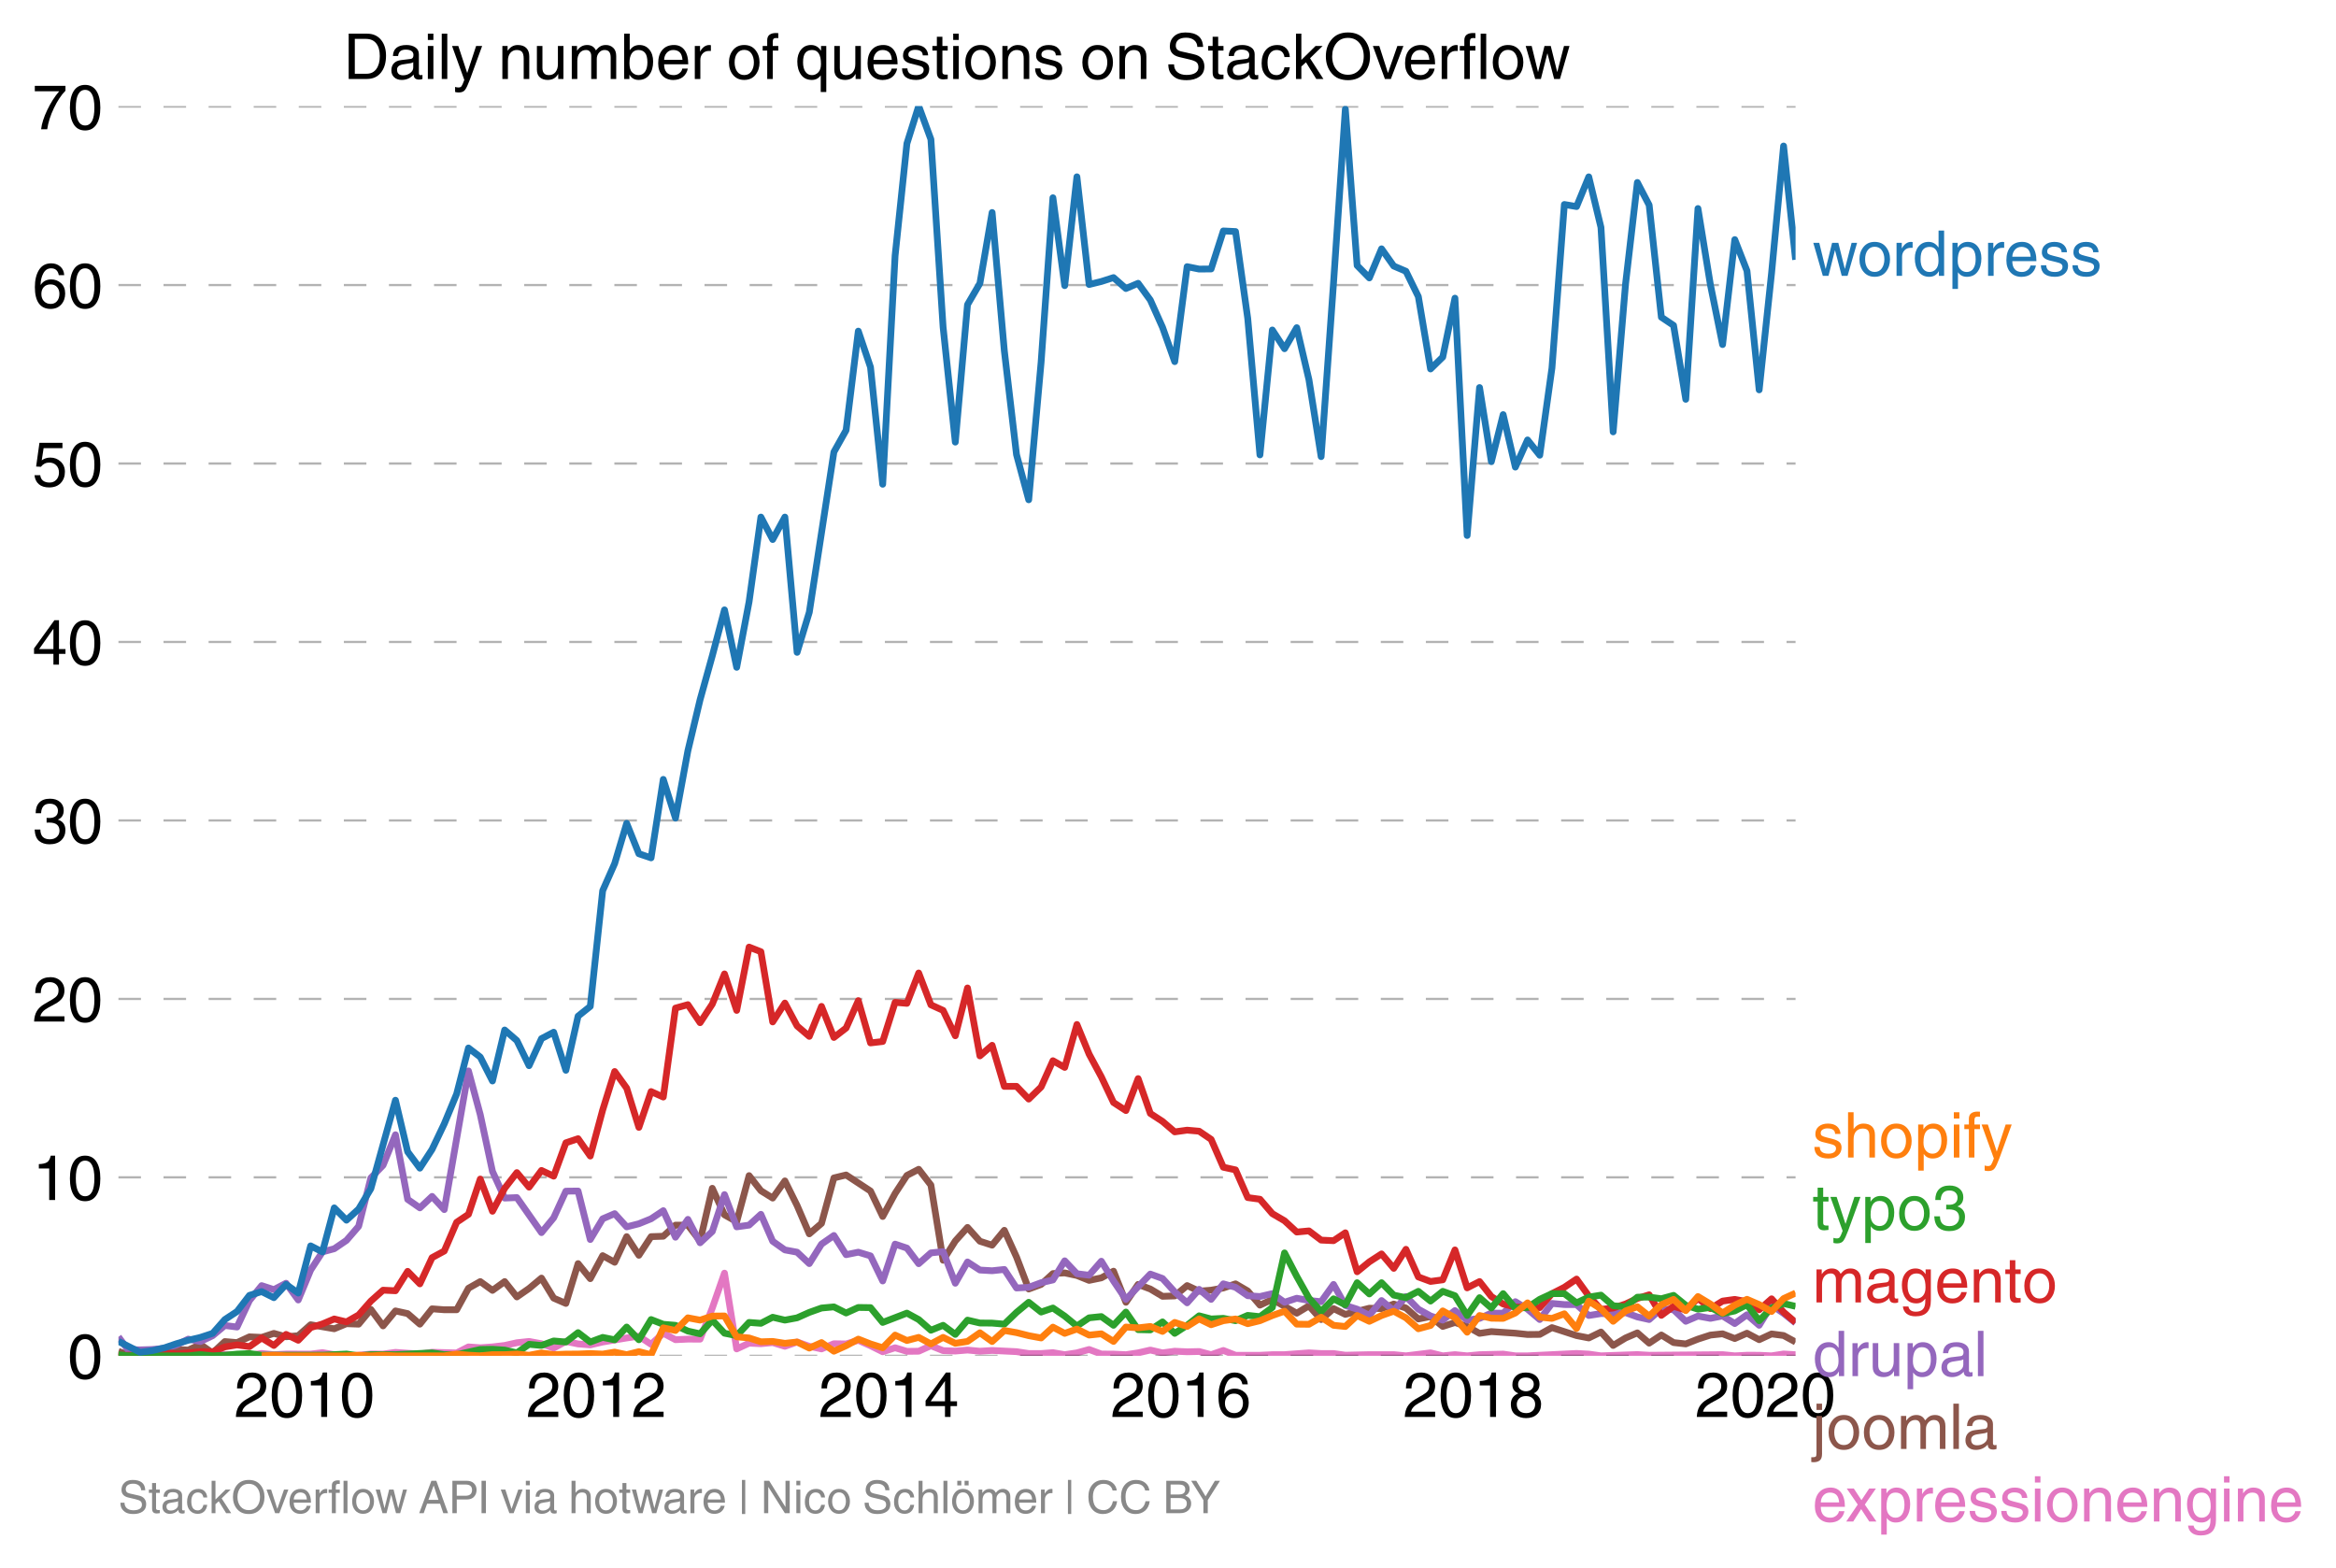 <svg height="463.676" viewBox="0 0 518.143 347.757" width="690.858" xmlns="http://www.w3.org/2000/svg" xmlns:xlink="http://www.w3.org/1999/xlink"><defs><style>*{stroke-linecap:butt;stroke-linejoin:round}</style></defs><g id="figure_1"><path d="M0 347.757h518.143V0H0z" fill="none" id="patch_1"/><g id="axes_1"><path d="M26.27 300.716h372v-277.2h-372z" fill="none" id="patch_2"/><path clip-path="url(#pfcdb2d3b19)" d="M31.062 300.716l2.706-.255h2.751l5.233.255 2.708-.132 2.707-.25 8.163.255 2.706-.4 2.708.272 2.705-.14 5.457.012 2.617-.324 2.616.452 2.708.255 2.706-.127 2.706-.269 2.707.013 2.75-.383 5.415.383 2.704-.408 5.457.153 2.618-1.34 2.615.19 2.708-.19 2.707-.32 2.706-.604 2.706-.29 2.75.51 2.707.967 2.708-1.477 2.705.553 2.706.213 2.75-.638 5.323-.894 2.708-.396 2.706 1.8 2.706-2.46 2.707 1.44 2.75-.129 2.707.009 2.708-6.903 2.704-7.742 2.706 16.807 2.751-1.277 2.618.123 2.615-.25 2.708.825 2.707-.953 2.706.953 2.706.58 2.75-1.15 2.707.042 2.708-.808 2.705 1.204 2.706 1.35 2.75-.894 2.618.798 2.616-.032 2.708-1.222 2.706 1.094 2.706.094 2.707-.222 2.75.256 2.707-.166 5.412.264 2.706.413h2.751l2.618-.197 2.615.452 2.708-.404 2.707-.745 2.706 1.008 2.706.013 2.75.128 2.707-.404 2.708-.618 2.705.618 2.706-.362 2.75.127 2.663-.061 2.66.7 2.708-.932 2.706 1.06h5.413l2.75-.128 2.706-.009 5.413-.395 2.706.149h2.751l2.618.369 5.323-.123h5.413l2.706.264 5.457-.66 2.708.66 2.705-.264 2.706.264 2.75-.255 5.234-.128 2.708.383h2.706l10.87-.528 2.708.145 2.704.383 8.075-.282 2.615.155 16.284-.137 2.708.264 2.705-.132 2.706.005 2.75.127 2.663-.41 2.66.155h0" fill="none" stroke="#e377c2" stroke-linecap="square" stroke-width="1.5" id="line2d_1"/><g id="matplotlib.axis_1"><g id="xtick_1"><g id="text_1"><defs><path d="M4.39 45.125q0 12.39 6.391 18.781 6.406 6.407 17.938 6.407 9.656 0 15.812-5.86 6.157-5.86 6.157-15.14 0-7.22-3.547-12.188-3.532-4.953-10.422-8.703l-12.11-6.64Q13.922 15.921 12.5 8.296h38.188V0H2.593q.39 9.906 4.297 16.5 3.906 6.594 12.203 11.375l12.593 7.328q5.032 2.89 7.329 5.984 2.297 3.094 2.297 8.516 0 5.375-3.766 9.031-3.75 3.672-10.156 3.672-7.078 0-10.594-4.672-3.516-4.656-3.61-12.609z" id="HelveticaWorld-Regular-50"/><path d="M42.484 34.188q0 14.109-3.734 21.156-3.734 7.062-10.969 7.062-7.078 0-10.89-7.062-3.797-7.047-3.797-21.157 0-13.671 3.75-20.937Q20.609 6 27.78 6q7.235 0 10.969 7 3.734 7.016 3.734 21.188zm9.422 0q0-17.297-6.25-26.704-6.25-9.39-17.875-9.39-12.062 0-18.062 9.734-6 9.75-6 26.36 0 17.03 6.14 26.578 6.157 9.547 17.922 9.547 11.625 0 17.875-9.5t6.25-26.626z" id="HelveticaWorld-Regular-48"/><path d="M35.89 0h-9.374v49.906H10.109v6.985q8.594.28 12.782 2.75Q27.094 62.109 29 70.313h6.89z" id="HelveticaWorld-Regular-49"/></defs><g transform="matrix(.14 0 0 -.14 51.96 314.266)"><use xlink:href="#HelveticaWorld-Regular-50"/><use x="55.615" xlink:href="#HelveticaWorld-Regular-48"/><use x="111.23" xlink:href="#HelveticaWorld-Regular-49"/><use x="166.846" xlink:href="#HelveticaWorld-Regular-48"/></g></g></g><g id="xtick_2"><g transform="matrix(.14 0 0 -.14 116.733 314.266)" id="text_2"><use xlink:href="#HelveticaWorld-Regular-50"/><use x="55.615" xlink:href="#HelveticaWorld-Regular-48"/><use x="111.23" xlink:href="#HelveticaWorld-Regular-49"/><use x="166.846" xlink:href="#HelveticaWorld-Regular-50"/></g></g><g id="xtick_3"><g id="text_3"><defs><path d="M10.594 24.703h22.61v31.89h-.188zM42 17.093V0h-8.797v17.094H2.484v8.593L34.72 70.314H42v-45.61h10.297v-7.61z" id="HelveticaWorld-Regular-52"/></defs><g transform="matrix(.14 0 0 -.14 181.595 314.266)"><use xlink:href="#HelveticaWorld-Regular-50"/><use x="55.615" xlink:href="#HelveticaWorld-Regular-48"/><use x="111.23" xlink:href="#HelveticaWorld-Regular-49"/><use x="166.846" xlink:href="#HelveticaWorld-Regular-52"/></g></g></g><g id="xtick_4"><g id="text_4"><defs><path d="M14.11 21.578q0-6.875 4.093-11.234Q22.313 6 28.906 6q6.297 0 10.032 4.438 3.734 4.453 3.734 11.687 0 6.297-3.688 10.547-3.687 4.25-10.468 4.25-6.594 0-10.5-4.156-3.907-4.157-3.907-11.188zM41.702 51.61q-.984 5.375-3.984 8.078-3 2.72-8.125 2.72-8.11 0-12.36-7.923-4.25-7.906-4.343-18.109l.203-.188q5.61 8.641 16.687 8.641 8.844 0 15.438-5.86 6.593-5.859 6.593-16.452 0-10.5-6.25-17.47-6.25-6.952-16.843-6.952-12.219 0-18.563 8.687-6.344 8.703-6.344 25.938 0 16.593 6.485 27.093 6.5 10.5 19.484 10.5 8.407 0 14.219-5.015 5.813-5 6.297-13.688z" id="HelveticaWorld-Regular-54"/></defs><g transform="matrix(.14 0 0 -.14 246.368 314.266)"><use xlink:href="#HelveticaWorld-Regular-50"/><use x="55.615" xlink:href="#HelveticaWorld-Regular-48"/><use x="111.23" xlink:href="#HelveticaWorld-Regular-49"/><use x="166.846" xlink:href="#HelveticaWorld-Regular-54"/></g></g></g><g id="xtick_5"><g id="text_5"><defs><path d="M27.594 40.578q5.422 0 8.953 3.094 3.547 3.11 3.547 8.234 0 4.594-3.407 7.547-3.39 2.953-9.687 2.953-5.61 0-8.672-3.11-3.047-3.093-3.047-7.874 0-5.125 3.813-7.984 3.812-2.86 8.5-2.86zm.093-7.562q-6.78 0-10.64-3.766-3.86-3.766-3.86-9.234 0-6.297 3.907-10.157Q21 6 28.219 6q6.406 0 10.234 3.86 3.828 3.859 3.828 10.265 0 5.469-3.828 9.172-3.828 3.719-10.766 3.719zM49.22 52.203q0-10.594-9.032-14.797 6.204-2.781 8.86-7.36 2.656-4.562 2.656-9.733 0-10.016-6.453-16.125-6.438-6.094-17.375-6.094-9.563 0-16.813 5.25-7.25 5.25-7.25 17.062 0 11.922 11.907 16.907-9.516 3.796-9.516 13.671 0 8.297 5.64 13.813 5.641 5.516 15.641 5.516 10.016 0 15.875-5.204 5.86-5.203 5.86-12.906z" id="HelveticaWorld-Regular-56"/></defs><g transform="matrix(.14 0 0 -.14 311.23 314.266)"><use xlink:href="#HelveticaWorld-Regular-50"/><use x="55.615" xlink:href="#HelveticaWorld-Regular-48"/><use x="111.23" xlink:href="#HelveticaWorld-Regular-49"/><use x="166.846" xlink:href="#HelveticaWorld-Regular-56"/></g></g></g><g id="xtick_6"><g transform="matrix(.14 0 0 -.14 376.003 314.266)" id="text_6"><use xlink:href="#HelveticaWorld-Regular-50"/><use x="55.615" xlink:href="#HelveticaWorld-Regular-48"/><use x="111.23" xlink:href="#HelveticaWorld-Regular-50"/><use x="166.846" xlink:href="#HelveticaWorld-Regular-48"/></g></g></g><g id="matplotlib.axis_2"><g id="ytick_1"><path clip-path="url(#pfcdb2d3b19)" d="M26.27 300.716h372" fill="none" stroke="#000" stroke-dasharray="5,5" stroke-opacity=".3" stroke-width=".5" id="line2d_8"/><use xlink:href="#HelveticaWorld-Regular-48" transform="matrix(.14 0 0 -.14 14.985 305.74)" id="text_7"/></g><g id="ytick_2"><path clip-path="url(#pfcdb2d3b19)" d="M26.27 261.134h372" fill="none" stroke="#000" stroke-dasharray="5,5" stroke-opacity=".3" stroke-width=".5" id="line2d_10"/><g transform="matrix(.14 0 0 -.14 7.2 266.16)" id="text_8"><use xlink:href="#HelveticaWorld-Regular-49"/><use x="55.615" xlink:href="#HelveticaWorld-Regular-48"/></g></g><g id="ytick_3"><path clip-path="url(#pfcdb2d3b19)" d="M26.27 221.553h372" fill="none" stroke="#000" stroke-dasharray="5,5" stroke-opacity=".3" stroke-width=".5" id="line2d_12"/><g transform="matrix(.14 0 0 -.14 7.2 226.577)" id="text_9"><use xlink:href="#HelveticaWorld-Regular-50"/><use x="55.615" xlink:href="#HelveticaWorld-Regular-48"/></g></g><g id="ytick_4"><path clip-path="url(#pfcdb2d3b19)" d="M26.27 181.971h372" fill="none" stroke="#000" stroke-dasharray="5,5" stroke-opacity=".3" stroke-width=".5" id="line2d_14"/><g id="text_10"><defs><path d="M22.406 39.984q2.203-.187 4.594-.187 6.203 0 9.781 2.86 3.594 2.859 3.594 8.656 0 4.687-3.344 7.89-3.343 3.203-9.64 3.203-6.985 0-10.235-4.11-3.234-4.093-3.437-10.983h-8.64q0 10.984 5.765 16.984 5.765 6.016 16.937 6.016 9.922 0 15.828-5.11 5.907-5.094 5.907-13.39 0-10.704-9.032-14.5v-.204q11.72-4 11.72-16.406 0-9.906-6.595-16.265-6.593-6.344-18.703-6.344-9.906 0-16.312 5.203Q4.204 8.5 3.422 21.484H12.5q.203-8.109 4-11.797Q20.313 6 27.484 6q6.938 0 11.141 3.86 4.203 3.859 4.203 9.718 0 6.406-4.016 9.672-4 3.266-12.39 3.266-2 0-4.016-.094z" id="HelveticaWorld-Regular-51"/></defs><g transform="matrix(.14 0 0 -.14 7.2 186.996)"><use xlink:href="#HelveticaWorld-Regular-51"/><use x="55.615" xlink:href="#HelveticaWorld-Regular-48"/></g></g></g><g id="ytick_5"><path clip-path="url(#pfcdb2d3b19)" d="M26.27 142.39h372" fill="none" stroke="#000" stroke-dasharray="5,5" stroke-opacity=".3" stroke-width=".5" id="line2d_16"/><g transform="matrix(.14 0 0 -.14 7.2 147.414)" id="text_11"><use xlink:href="#HelveticaWorld-Regular-52"/><use x="55.615" xlink:href="#HelveticaWorld-Regular-48"/></g></g><g id="ytick_6"><path clip-path="url(#pfcdb2d3b19)" d="M26.27 102.807h372" fill="none" stroke="#000" stroke-dasharray="5,5" stroke-opacity=".3" stroke-width=".5" id="line2d_18"/><g id="text_12"><defs><path d="M14.703 40.922q5.813 4.39 13.625 4.39 9.469 0 16.281-6.296 6.813-6.297 6.813-16.22 0-10.78-6.578-17.796-6.563-7-18.422-7-10.313 0-16.266 5.047Q4.203 8.109 3.22 17.39h9.094q.671-5.672 4.437-8.672 3.766-3 10.453-3 6.485 0 10.64 4.484Q42 14.703 42 21.688q0 7.125-4.36 11.421-4.343 4.297-11.218 4.297-7.813 0-13.047-6.687l-7.563.39 5.266 37.594h36.438v-8.5H17.672z" id="HelveticaWorld-Regular-53"/></defs><g transform="matrix(.14 0 0 -.14 7.2 107.832)"><use xlink:href="#HelveticaWorld-Regular-53"/><use x="55.615" xlink:href="#HelveticaWorld-Regular-48"/></g></g></g><g id="ytick_7"><path clip-path="url(#pfcdb2d3b19)" d="M26.27 63.226h372" fill="none" stroke="#000" stroke-dasharray="5,5" stroke-opacity=".3" stroke-width=".5" id="line2d_20"/><g transform="matrix(.14 0 0 -.14 7.2 68.25)" id="text_13"><use xlink:href="#HelveticaWorld-Regular-54"/><use x="55.615" xlink:href="#HelveticaWorld-Regular-48"/></g></g><g id="ytick_8"><path clip-path="url(#pfcdb2d3b19)" d="M26.27 23.644h372" fill="none" stroke="#000" stroke-dasharray="5,5" stroke-opacity=".3" stroke-width=".5" id="line2d_22"/><g id="text_14"><defs><path d="M3.719 68.797h48.578v-7.719Q42.28 50.875 33.984 33.484 25.687 16.11 23.391 0h-9.672q1.469 13.281 9.719 30.531 8.25 17.266 18.953 29.672H3.719z" id="HelveticaWorld-Regular-55"/></defs><g transform="matrix(.14 0 0 -.14 7.2 28.669)"><use xlink:href="#HelveticaWorld-Regular-55"/><use x="55.615" xlink:href="#HelveticaWorld-Regular-48"/></g></g></g></g><path clip-path="url(#pfcdb2d3b19)" d="M26.27 299.727l2.088.734 2.704-.009 2.706-.885 2.751.255 2.618-.52 2.615.137 2.708-1.23 2.707 1.869 2.706-2.528 2.706.23 2.75-1.277 2.707.123 2.708-.89 2.705.758 2.706-.247 2.75-2.426 5.234.894 2.708-1.123 2.706.102 2.706-3.269 2.707 3.652 2.75-3.32 2.707.592 2.708 2.345 2.704-3.4 2.706.208h2.751l2.618-4.77 2.615-1.487 2.708 1.958 2.707-1.958 2.706 3.41 2.706-1.878 2.75-2.298 2.707 4.44 2.708 1.178 2.705-8.831 2.706 3.34 2.75-5.107 2.663 1.47 2.66-5.683 2.708 4.133 2.706-4.133 2.706-.09 2.707-2.464h2.75l2.707 3.52 2.708-11.692 2.704 5.887 2.706 1.52 2.751-10.216 2.618 3.352 2.615 1.628 2.708-3.805 2.707 5.465 2.706 6.278 2.706-2.32 2.75-10.087 2.707-.655 5.413 3.562 2.706 5.648 2.75-5.107 2.618-4 2.616-1.363 2.708 3.503 2.706 16.67 2.706-4.268 2.707-3.01 2.75 3.065 2.707.869 2.708-3.295 2.704 5.933 2.706 7.091 2.751-1.021 2.618-2.404 2.615-.15 2.708.574 2.707 1.086 2.706-.558 2.706-1.485 2.75 6.895 2.707-3.958 2.708 1.021 2.705 1.617 2.706-.085 2.75-2.298 2.663 1.246 2.66-.225 2.708-.485 2.706-.92 2.706 1.58 2.707 3.145 2.75-1.277 5.415 3.065 2.704-1.635 2.706 3.04 2.751-2.427 2.618 1.282 5.323-1.367 2.707.085 2.706-1.008 2.706.88 2.75 2.427 2.707-.537 2.708 2.196 2.705-.876 2.706.876 2.75 1.533 2.618-.393 5.324.359 2.706.289 2.706-.026 2.707-1.506 5.457 1.77 2.708.528 2.704-1.32 2.706 2.98 2.751-1.66 2.618-1.13 2.615 2.28 2.708-1.81 2.707 1.682 2.706.297 2.706-1.064 2.75-.893 2.707-.286 2.708 1.052 2.705-1.183 2.706 1.438 2.75-1.277 2.663.348 2.66 1.44h0" fill="none" stroke="#8c564b" stroke-linecap="square" stroke-width="1.5" id="line2d_24"/><path clip-path="url(#pfcdb2d3b19)" d="M26.27 296.51l2.088 2.802 2.704.085 2.706-.085 2.751-.256 2.618-.743 2.615-1.3 2.708.537 2.707-1.303 2.706-2.26 2.706.345 2.75-5.873 2.707-3.312 2.708.886 2.705-1.413 2.706 3.711 2.75-6.64 2.618-4.017 2.616-.707 2.708-1.847 2.706-3.132 2.706-10.722 2.707-2.813 2.75-6.767 2.707 14.33 2.708 1.886 2.704-2.545 2.706 2.928 5.369-30.758 2.615 9.69 2.708 12.598 2.707 5.916 2.706-.11 5.457 7.771 2.706-3.286 2.708-5.907 2.705-.03 2.706 10.755 2.75-4.596 2.663-1.14 2.66 2.927 2.708-.69 2.706-1.097 2.706-1.805 2.707 5.89 2.75-3.958 2.707 5.193 2.708-2.511 2.704-8.176 2.706 7.154 2.751-.383 2.618-2.398 2.615 5.973 2.708 1.924 2.707.502 2.706 2.533 2.706-4.32 2.75-1.916 2.707 4.257 2.708-.554 2.705.817 2.706 5.567 2.75-8.171 2.618.88 2.616 3.461 2.708-2.396 2.706-.285 2.706 7.014 2.707-4.716 2.75 1.787 2.707.158 2.708-.285 2.704 4.111 2.706-.153 2.751-1.022 2.618-.606 2.615-4.245 2.708 2.86 2.707.332 2.706-3.103 2.706 4.38 2.75 4.085 5.415-5.618 2.705.98 2.706 2.978 2.75 2.426 2.663-2.994 2.66 2.228 2.708-3.451 2.706.77 2.706 1.868 2.707.175 2.75-.639 2.706 1.916 2.709-.894 2.704.498 2.706.268 2.751-3.83 2.618 4.665 2.615.825 2.708 1.37 2.707-3.285 2.706 2.23 2.706-3.124 2.75 2.809 2.707 1.502 2.708.924 2.705-2.111 2.706 2.11 2.75-.382 2.618-1.172 2.616.023 2.708-2.558 2.706 1.664 2.706 2.294 2.707-3.57 2.75.254 2.707.017 2.708 2.41 2.704-.43 2.706.046 2.751-.255 2.618.953 2.615.58 2.708-2.38 2.707.209 2.706 2.562 2.706-1.158 2.75.51 2.707-.54 2.708 1.69 2.705-1.954 2.706 2.337 2.75-4.469 2.663 1.819 2.66 2.14h0" fill="none" stroke="#9467bd" stroke-linecap="square" stroke-width="1.5" id="line2d_25"/><g id="text_15"><defs><path d="M25.594 0h-8.985L1.516 52.297h9.468L21 11.187h.188l10.109 41.11h9.922l10.203-41.11h.187l10.594 41.11h8.703L55.812 0h-9.234L35.984 40.484h-.187z" id="HelveticaWorld-Regular-119"/><path d="M12.703 26.219q0-8.735 3.953-14.375 3.953-5.64 11.219-5.64 7.531 0 11.438 5.905 3.906 5.907 3.906 14.11 0 8.297-3.907 14.078-3.906 5.797-11.437 5.797-6.969 0-11.078-5.453-4.094-5.438-4.094-14.422zm-8.984 0q0 11.672 6.484 19.625 6.5 7.968 17.672 7.968 11.438 0 17.875-8.062 6.453-8.047 6.453-19.531 0-11.516-6.406-19.625-6.39-8.11-17.922-8.11-11.078 0-17.625 7.86-6.531 7.86-6.531 19.875z" id="HelveticaWorld-Regular-111"/><path d="M15.375 0H6.594v52.297h8.297v-8.688h.203q5.703 10.203 14.687 10.203 1.422 0 2.297-.296V44.39h-3.266q-5.906 0-9.671-4.016-3.766-4-3.766-9.953z" id="HelveticaWorld-Regular-114"/><path d="M13.094 26.313q0-9.704 3.844-14.954 3.859-5.25 10.265-5.25 6.094 0 10.188 4.485 4.109 4.5 4.109 13.094 0 11.03-3.5 16.625-3.484 5.593-10.61 5.593-6.78 0-10.546-4.453-3.75-4.437-3.75-15.14zM50.39 0h-8.297v7.172h-.203q-4.97-8.688-15.078-8.688-10.891 0-16.86 8.297Q4 15.094 4 27.688q0 11.625 5.906 18.875 5.922 7.25 15.875 7.25 9.813 0 15.625-8.891l.203.594V71.78h8.782z" id="HelveticaWorld-Regular-100"/><path d="M14.984 23.688q0-8.407 4.094-13 4.11-4.579 10.219-4.579 6.687 0 10.39 5.438 3.72 5.453 3.72 14.765 0 10.22-3.563 14.907-3.563 4.687-10.735 4.687-6.984 0-10.562-5.5-3.563-5.5-3.563-16.718zm-8.39 28.609h8.297v-7.375h.203q5.61 8.89 15.625 8.89 10.11 0 15.937-7.359 5.828-7.344 5.828-18.766 0-12.796-5.953-21Q40.578-1.515 29.5-1.515q-9.094 0-13.922 7.032h-.203v-26.22H6.594z" id="HelveticaWorld-Regular-112"/><path d="M42.484 30.328q-.687 8.485-4.5 12.031-3.797 3.547-10.109 3.547-6.39 0-10.328-4.5-3.922-4.484-4.172-11.078zm8.391-13.922q-1.453-8.11-7.953-13.422-5.719-4.5-15.047-4.593-10.984.093-17.438 7.203Q4 12.704 4 24.704q0 13.78 6.64 21.437 6.641 7.672 18.47 7.672 10.593 0 16.546-7.922 5.953-7.907 5.953-22.594H13.375q0-8.203 3.813-12.703Q21 6.109 28.608 6.109q5.375 0 9.235 3.235 3.86 3.25 4.25 7.062z" id="HelveticaWorld-Regular-101"/><path d="M36.078 37.406q-.187 4.688-3.344 6.735-3.14 2.047-9.047 2.047-4.296 0-7.359-1.907-3.047-1.89-3.047-5.468 0-2.829 1.797-4.172 1.813-1.344 7.828-2.86l8.688-2.187q7.906-2 11.297-5.11 3.406-3.093 3.406-8.656 0-7.719-5.64-12.531-5.641-4.813-15.063-4.813-11 0-16.64 4.563-5.626 4.578-5.735 13.75h8.5q.203-5.422 3.594-8.063 3.39-2.625 10.171-2.625 5.516 0 8.766 2.188 3.25 2.203 3.25 6.11 0 2.78-2.11 4.437-2.093 1.672-8.296 3.078l-10.203 2.5q-6.203 1.562-9.157 4.656-2.953 3.094-2.953 8.031 0 7.72 5.516 12.203 5.531 4.5 14.406 4.5 9.485 0 14.531-4.624 5.047-4.61 5.344-11.782z" id="HelveticaWorld-Regular-115"/></defs><g transform="matrix(.14 0 0 -.14 401.99 61.183)" fill="#1f77b4"><use xlink:href="#HelveticaWorld-Regular-119"/><use x="70.912" xlink:href="#HelveticaWorld-Regular-111"/><use x="126.82" xlink:href="#HelveticaWorld-Regular-114"/><use x="158.389" xlink:href="#HelveticaWorld-Regular-100"/><use x="215.371" xlink:href="#HelveticaWorld-Regular-112"/><use x="271.865" xlink:href="#HelveticaWorld-Regular-114"/><use x="303.434" xlink:href="#HelveticaWorld-Regular-101"/><use x="358.854" xlink:href="#HelveticaWorld-Regular-115"/><use x="408.854" xlink:href="#HelveticaWorld-Regular-115"/></g></g><g id="text_16"><defs><path d="M49.219 0h-8.844v34.188q0 6.296-2.438 9-2.437 2.718-7.953 2.718-6.797 0-10.703-4.406-3.906-4.39-3.906-12.984V0H6.594v71.781h8.781V45.312h.203q6 8.5 15.328 8.5 8.594 0 13.453-4.5 4.86-4.484 4.86-13.718z" id="HelveticaWorld-Regular-104"/><path d="M6.594 61.813v9.968h8.781v-9.969zM15.375 0H6.594v52.297h8.781z" id="HelveticaWorld-Regular-105"/><path d="M17.188 45.016V0H8.405v45.016H1.22v7.28h7.187v8.985q0 5.907 3.578 8.703 3.594 2.813 10.032 2.813 2.203 0 3.968-.188v-7.906q-1.562.188-3.578.188-2.922 0-4.078-1.438-1.14-1.437-1.14-4.656v-6.5h8.796v-7.281z" id="HelveticaWorld-Regular-102"/><path d="M39.016 52.297h9.562L29.891.984q-.5-1.375-.985-2.593-4.25-11.329-7.328-15.547-3.078-4.235-9.953-4.235-3.61 0-5.906.782v8.015q2.484-.89 5.468-.89 3.22 0 4.704 2.03 1.5 2.032 4.421 9.938L.875 52.297h9.922L24.812 9.719H25z" id="HelveticaWorld-Regular-121"/></defs><g transform="matrix(.14 0 0 -.14 401.99 256.74)" fill="#ff7f0e"><use xlink:href="#HelveticaWorld-Regular-115"/><use x="50" xlink:href="#HelveticaWorld-Regular-104"/><use x="105.176" xlink:href="#HelveticaWorld-Regular-111"/><use x="161.084" xlink:href="#HelveticaWorld-Regular-112"/><use x="217.578" xlink:href="#HelveticaWorld-Regular-105"/><use x="239.6" xlink:href="#HelveticaWorld-Regular-102"/><use x="267.285" xlink:href="#HelveticaWorld-Regular-121"/></g></g><g id="text_17"><defs><path d="M17.188 45.016V10.984q0-2 1.093-3.046 1.11-1.047 3.938-1.047h3.375V0Q20.797-.688 19-.688q-5.516 0-8.063 2.641-2.53 2.64-2.53 8.547v34.516H1.311v7.28h7.094v14.595h8.781V52.297h8.407v-7.281z" id="HelveticaWorld-Regular-116"/></defs><g transform="matrix(.14 0 0 -.14 401.99 272.79)" fill="#2ca02c"><use xlink:href="#HelveticaWorld-Regular-116"/><use x="27.686" xlink:href="#HelveticaWorld-Regular-121"/><use x="77.295" xlink:href="#HelveticaWorld-Regular-112"/><use x="133.789" xlink:href="#HelveticaWorld-Regular-111"/><use x="189.697" xlink:href="#HelveticaWorld-Regular-51"/></g></g><g id="text_18"><defs><path d="M6.594 52.297h8.297v-7.375h.203q5.906 8.89 15.812 8.89 9.813 0 13.922-8.5 3.75 4.594 7.266 6.547 3.515 1.953 8.703 1.953 6.781 0 11.484-4.453Q77 44.922 77 36.187V0h-8.781v33.797q0 6.094-2.297 9.094-2.297 3.015-7.422 3.015-5.172 0-8.75-4.203-3.563-4.203-3.563-9.812V0h-8.78v36.188q0 4.53-2.11 7.124-2.094 2.594-6.094 2.594-6.297 0-10.062-4.687-3.766-4.688-3.766-12.703V0H6.594z" id="HelveticaWorld-Regular-109"/><path d="M38.375 26.703q-.969-1.015-3.828-1.656-2.86-.625-10.672-1.656-5.766-.688-8.469-2.844-2.703-2.14-2.703-5.656 0-4.297 2.281-6.688 2.297-2.39 7.329-2.39 6.296 0 11.171 3.578 4.891 3.593 4.891 8.718zM6.203 36.375q.297 8.844 5.734 13.14 5.454 4.297 15.844 4.297 8.297 0 13.907-3.765 5.624-3.75 5.624-10.844V9.078Q47.313 6 50.094 6q1.125 0 2.89.39V0Q50.594-.984 48-.984q-4.5 0-6.703 1.921-2.188 1.938-2.281 6.047-7.516-8.5-18.891-8.5-7.422 0-11.922 4.204Q3.72 6.89 3.72 13.624q0 6.89 3.906 11.125Q11.531 29 19 29.89l15.516 1.891q4.203.64 4.203 6.203 0 4.11-3.047 6.297-3.047 2.203-9.25 2.203-5.516 0-8.485-2.437-2.953-2.438-3.53-7.672z" id="HelveticaWorld-Regular-97"/><path d="M12.984 26.313q0-9.61 3.813-14.907Q20.609 6.11 27.094 6.11q6.312 0 10.312 4.579 4 4.593 4 13 0 11.03-3.5 16.625-3.484 5.593-10.61 5.593-7.171 0-10.75-4.765-3.562-4.766-3.562-14.828zM49.812 2.983q0-12.609-6.062-18.797-6.047-6.203-18.266-6.203-8.78 0-13.984 4.047Q6.297-13.922 5.516-6.39h8.796q.672-3.812 3.532-6.062 2.86-2.25 8.281-2.25 7.375 0 11.125 3.969 3.766 3.953 3.766 12.828v3.719h-.188q-4.937-7.329-13.922-7.329-11.187 0-17.093 8.25-5.907 8.25-5.907 20.953 0 11.625 5.953 18.875 5.97 7.25 15.829 7.25 9.906 0 15.625-8.89h.187v7.375h8.313z" id="HelveticaWorld-Regular-103"/><path d="M49.219 0h-8.844v32.172q0 7.422-2.594 10.578-2.578 3.156-8.578 3.156-5.906 0-9.875-4.5-3.953-4.484-3.953-12.89V0H6.594v52.297h8.297v-7.375h.203q6.203 8.89 15.812 8.89 8.89 0 13.594-4.718 4.719-4.703 4.719-13.5z" id="HelveticaWorld-Regular-110"/></defs><g transform="matrix(.14 0 0 -.14 401.99 288.873)" fill="#d62728"><use xlink:href="#HelveticaWorld-Regular-109"/><use x="83.008" xlink:href="#HelveticaWorld-Regular-97"/><use x="137.939" xlink:href="#HelveticaWorld-Regular-103"/><use x="193.848" xlink:href="#HelveticaWorld-Regular-101"/><use x="249.268" xlink:href="#HelveticaWorld-Regular-110"/><use x="304.443" xlink:href="#HelveticaWorld-Regular-116"/><use x="332.129" xlink:href="#HelveticaWorld-Regular-111"/></g></g><g id="text_19"><defs><path d="M6.11 52.297h8.78V17.578q0-5.765 2.61-8.625Q20.125 6.11 25 6.11q6.781 0 10.594 4.797 3.812 4.813 3.812 12.578v28.813h8.782V0H39.89v7.625l-.188.188q-4.984-9.329-16.61-9.329-7.515 0-12.25 4.094Q6.11 6.688 6.11 14.703z" id="HelveticaWorld-Regular-117"/><path d="M15.375 0H6.594v71.781h8.781z" id="HelveticaWorld-Regular-108"/></defs><g transform="matrix(.14 0 0 -.14 401.99 305.226)" fill="#9467bd"><use xlink:href="#HelveticaWorld-Regular-100"/><use x="56.982" xlink:href="#HelveticaWorld-Regular-114"/><use x="89.551" xlink:href="#HelveticaWorld-Regular-117"/><use x="144.336" xlink:href="#HelveticaWorld-Regular-112"/><use x="200.83" xlink:href="#HelveticaWorld-Regular-97"/><use x="255.762" xlink:href="#HelveticaWorld-Regular-108"/></g></g><g id="text_20"><defs><path d="M15.375 61.813H6.594v9.968h8.781zm0-69.532q0-7.468-3.547-10.375Q8.297-21 2-21q-1.797 0-3.703.297v7.61H.594q3.703 0 4.843 1.109 1.157 1.093 1.157 5.296v58.985h8.781z" id="HelveticaWorld-Regular-106"/></defs><g transform="matrix(.14 0 0 -.14 401.99 321.376)" fill="#8c564b"><use xlink:href="#HelveticaWorld-Regular-106"/><use x="22.021" xlink:href="#HelveticaWorld-Regular-111"/><use x="77.93" xlink:href="#HelveticaWorld-Regular-111"/><use x="133.838" xlink:href="#HelveticaWorld-Regular-109"/><use x="216.846" xlink:href="#HelveticaWorld-Regular-108"/><use x="238.867" xlink:href="#HelveticaWorld-Regular-97"/></g></g><g id="text_21"><defs><path d="M49.031 0H37.703l-12.89 19.672L12.203 0H1.125l18.266 26.906L2 52.296h11.188l12.109-18.405L37.5 52.297h10.688l-17.579-25.39z" id="HelveticaWorld-Regular-120"/></defs><g transform="matrix(.14 0 0 -.14 401.99 337.475)" fill="#e377c2"><use xlink:href="#HelveticaWorld-Regular-101"/><use x="52.545" xlink:href="#HelveticaWorld-Regular-120"/><use x="102.545" xlink:href="#HelveticaWorld-Regular-112"/><use x="159.039" xlink:href="#HelveticaWorld-Regular-114"/><use x="190.607" xlink:href="#HelveticaWorld-Regular-101"/><use x="246.027" xlink:href="#HelveticaWorld-Regular-115"/><use x="296.027" xlink:href="#HelveticaWorld-Regular-115"/><use x="346.027" xlink:href="#HelveticaWorld-Regular-105"/><use x="368.049" xlink:href="#HelveticaWorld-Regular-111"/><use x="423.957" xlink:href="#HelveticaWorld-Regular-110"/><use x="479.133" xlink:href="#HelveticaWorld-Regular-101"/><use x="534.553" xlink:href="#HelveticaWorld-Regular-110"/><use x="589.729" xlink:href="#HelveticaWorld-Regular-103"/><use x="645.637" xlink:href="#HelveticaWorld-Regular-105"/><use x="667.658" xlink:href="#HelveticaWorld-Regular-110"/><use x="722.834" xlink:href="#HelveticaWorld-Regular-101"/></g></g><g id="text_22"><defs><path d="M50.39 50.781q-.296 6.844-5.109 10.719-4.797 3.875-12.656 3.875-7.922 0-12.172-3.25-4.234-3.234-4.234-9.344 0-3.265 1.843-5.61 1.86-2.343 6.641-3.468l20.516-4.687q8.297-1.813 12.297-6.875 4.015-5.047 4.015-12.313 0-10.64-7.812-16.187-7.813-5.547-20.313-5.547-9.531 0-15.031 2.437-5.484 2.453-9.734 7.766-4.25 5.328-4.25 14.89h9.093q0-8 5.313-12.406 5.328-4.39 14.5-4.39 8.89 0 13.844 3.156 4.953 3.156 4.953 8.953 0 5.281-2.953 7.89Q46.188 29 37.594 31l-15.469 3.625q-7.719 1.75-11.531 6.125Q6.78 45.125 6.78 51.516q0 9.672 6.516 15.922 6.531 6.25 18.203 6.25 13.172 0 20.328-5.5 7.156-5.485 7.688-17.407z" id="HelveticaWorld-Regular-83"/><path d="M39.594 34.719q-1.89 11.187-12.39 11.187-6.5 0-10.454-5.203-3.953-5.203-3.953-14.484 0-10.11 3.656-15.11 3.672-5 10.64-5 4.688 0 8.11 3.438 3.422 3.437 4.39 8.953h8.5q-1.312-9.703-6.859-14.86-5.547-5.156-14.328-5.156-10.297 0-16.89 7.047-6.594 7.063-6.594 19.172 0 13.281 6.594 21.188 6.593 7.922 18.5 7.922 8.687 0 13.843-5.204 5.157-5.203 5.735-13.89z" id="HelveticaWorld-Regular-99"/><path d="M50 0H38.719L22.406 26.422l-7.312-6.594V0h-8.5v71.781h8.5v-41.61l22.5 22.126H48.78L28.813 32.813z" id="HelveticaWorld-Regular-107"/><path d="M63.922 35.89q0 12.594-6.672 20.891-6.656 8.313-18.328 8.313-11.531 0-18.266-8.313-6.734-8.297-6.734-20.89 0-12.985 6.828-21.094 6.844-8.11 18.172-8.11 11.078 0 18.031 7.907 6.969 7.922 6.969 21.297zm9.953 0q0-16.062-9.281-26.937-9.266-10.86-25.672-10.86-16.516 0-25.766 10.86-9.25 10.875-9.25 26.938 0 16.109 9.25 26.953 9.25 10.843 25.766 10.843 16.89 0 25.922-11.046 9.031-11.032 9.031-26.75z" id="HelveticaWorld-Regular-79"/><path d="M39.406 52.297h9.625L29.11 0h-9.437L.594 52.297h10.203L24.422 9.719h.187z" id="HelveticaWorld-Regular-118"/><path d="M44 29.5L33.406 61.078h-.203L21.687 29.5zm-25.297-8.594L11.188 0h-9.97l27 71.781h10.985L65.187 0H54.594l-7.078 20.906z" id="HelveticaWorld-Regular-65"/><path d="M17.828 38.625H37.11q7.282 0 10.938 3.188 3.656 3.203 3.656 9.703 0 5.812-3.516 8.89-3.515 3.078-10.687 3.078H17.828zm0-38.625H8.11v71.781h32.266q9.625 0 15.484-5.594 5.86-5.593 5.86-14.578 0-9.328-5.672-15.312-5.656-5.969-15.672-5.969H17.828z" id="HelveticaWorld-Regular-80"/><path d="M17.828 0H8.11v71.781h9.72z" id="HelveticaWorld-Regular-73"/><path d="M9.422 73.688h7.281V-1.906H9.422z" id="HelveticaWorld-Regular-124"/><path d="M55.61 71.781h9.374V0h-10.78L17.577 58.016h-.187V0H8.109v71.781h11.375l35.938-57.969h.187z" id="HelveticaWorld-Regular-78"/><path d="M12.703 26.219q0-8.735 3.953-14.375 3.953-5.64 11.219-5.64 7.531 0 11.438 5.905 3.906 5.907 3.906 14.11 0 8.297-3.907 14.078-3.906 5.797-11.437 5.797-6.969 0-11.078-5.453-4.094-5.438-4.094-14.422zm-8.984 0q0 11.672 6.484 19.625 6.5 7.968 17.672 7.968 11.438 0 17.875-8.062 6.453-8.047 6.453-19.531 0-11.516-6.406-19.625-6.39-8.11-17.922-8.11-11.078 0-17.625 7.86-6.531 7.86-6.531 19.875zm36.734 35.406H31.47v10.156h8.984zm-16.219 0H15.25v10.156h8.984z" id="HelveticaWorld-Regular-246"/><path d="M58.016 50.203q-1.625 7.313-6.782 11.094-5.14 3.797-13.343 3.797-10.594 0-17.047-7.703-6.438-7.688-6.438-20.766 0-15.14 6.094-22.547 6.11-7.39 17.688-7.39 7.609 0 13.093 5.046 5.5 5.063 7.407 14.688h9.421Q66.22 12.594 57.625 5.344t-20.906-7.25q-14.703 0-23.516 10.11Q4.391 18.311 4.391 36.28q0 17.328 9.203 27.36 9.203 10.047 24.297 10.047 12.5 0 20.265-6.454 7.766-6.437 9.235-17.03z" id="HelveticaWorld-Regular-67"/><path d="M8.11 71.781h31.484q9.281 0 14.797-5.031 5.515-5.031 5.515-13.031 0-4.844-2.422-8.828-2.406-3.97-7.187-6.172 6.687-2.532 9.828-6.735 3.156-4.203 3.156-10.797 0-9.265-6.687-15.234Q49.906 0 38.922 0H8.109zm9.562-63.484h20.703q7.625 0 11.422 3.531 3.812 3.547 3.812 9.563 0 6.093-4.25 9.093Q45.125 33.5 36.812 33.5h-19.14zm0 33.11h17.625q7.719 0 11.312 2.796 3.594 2.813 3.594 8.781 0 5.125-3.406 7.813-3.39 2.687-11.39 2.687H17.671z" id="HelveticaWorld-Regular-66"/><path d="M37.313 0h-9.72v28.906L.485 71.781h11.329l20.609-34.469 20.562 34.47h11.422L37.312 28.905z" id="HelveticaWorld-Regular-89"/></defs><g transform="matrix(.1 0 0 -.1 26.27 335.614)" fill="#888"><use xlink:href="#HelveticaWorld-Regular-83"/><use x="66.211" xlink:href="#HelveticaWorld-Regular-116"/><use x="93.896" xlink:href="#HelveticaWorld-Regular-97"/><use x="148.828" xlink:href="#HelveticaWorld-Regular-99"/><use x="200.098" xlink:href="#HelveticaWorld-Regular-107"/><use x="250.098" xlink:href="#HelveticaWorld-Regular-79"/><use x="327.881" xlink:href="#HelveticaWorld-Regular-118"/><use x="375.49" xlink:href="#HelveticaWorld-Regular-101"/><use x="430.91" xlink:href="#HelveticaWorld-Regular-114"/><use x="464.979" xlink:href="#HelveticaWorld-Regular-102"/><use x="492.664" xlink:href="#HelveticaWorld-Regular-108"/><use x="514.686" xlink:href="#HelveticaWorld-Regular-111"/><use x="569.094" xlink:href="#HelveticaWorld-Regular-119"/><use x="641.506" xlink:href="#HelveticaWorld-Regular-32"/><use x="665.92" xlink:href="#HelveticaWorld-Regular-65"/><use x="732.619" xlink:href="#HelveticaWorld-Regular-80"/><use x="797.268" xlink:href="#HelveticaWorld-Regular-73"/><use x="823.049" xlink:href="#HelveticaWorld-Regular-32"/><use x="847.463" xlink:href="#HelveticaWorld-Regular-118"/><use x="897.072" xlink:href="#HelveticaWorld-Regular-105"/><use x="919.094" xlink:href="#HelveticaWorld-Regular-97"/><use x="974.025" xlink:href="#HelveticaWorld-Regular-32"/><use x="998.439" xlink:href="#HelveticaWorld-Regular-104"/><use x="1053.615" xlink:href="#HelveticaWorld-Regular-111"/><use x="1109.523" xlink:href="#HelveticaWorld-Regular-116"/><use x="1137.209" xlink:href="#HelveticaWorld-Regular-119"/><use x="1207.246" xlink:href="#HelveticaWorld-Regular-97"/><use x="1262.178" xlink:href="#HelveticaWorld-Regular-114"/><use x="1293.746" xlink:href="#HelveticaWorld-Regular-101"/><use x="1349.166" xlink:href="#HelveticaWorld-Regular-32"/><use x="1373.58" xlink:href="#HelveticaWorld-Regular-124"/><use x="1399.557" xlink:href="#HelveticaWorld-Regular-32"/><use x="1423.971" xlink:href="#HelveticaWorld-Regular-78"/><use x="1497.066" xlink:href="#HelveticaWorld-Regular-105"/><use x="1519.088" xlink:href="#HelveticaWorld-Regular-99"/><use x="1570.357" xlink:href="#HelveticaWorld-Regular-111"/><use x="1626.266" xlink:href="#HelveticaWorld-Regular-32"/><use x="1650.68" xlink:href="#HelveticaWorld-Regular-83"/><use x="1716.891" xlink:href="#HelveticaWorld-Regular-99"/><use x="1768.16" xlink:href="#HelveticaWorld-Regular-104"/><use x="1823.336" xlink:href="#HelveticaWorld-Regular-108"/><use x="1845.357" xlink:href="#HelveticaWorld-Regular-246"/><use x="1901.266" xlink:href="#HelveticaWorld-Regular-109"/><use x="1984.273" xlink:href="#HelveticaWorld-Regular-101"/><use x="2039.693" xlink:href="#HelveticaWorld-Regular-114"/><use x="2072.262" xlink:href="#HelveticaWorld-Regular-32"/><use x="2096.676" xlink:href="#HelveticaWorld-Regular-124"/><use x="2122.652" xlink:href="#HelveticaWorld-Regular-32"/><use x="2147.066" xlink:href="#HelveticaWorld-Regular-67"/><use x="2219.381" xlink:href="#HelveticaWorld-Regular-67"/><use x="2291.695" xlink:href="#HelveticaWorld-Regular-32"/><use x="2316.109" xlink:href="#HelveticaWorld-Regular-66"/><use x="2378.922" xlink:href="#HelveticaWorld-Regular-89"/></g></g><g id="text_23"><defs><path d="M17.828 8.297h18.797q9.766 0 15.281 7.5 5.516 7.5 5.516 20.484 0 12.844-5.563 19.969-5.562 7.125-16.062 7.234H17.828zM8.11 71.78h29.094q14.11 0 22.094-9.703 7.984-9.687 7.984-25.156 0-16.61-7.984-26.766Q51.313 0 36.813 0H8.108z" id="HelveticaWorld-Regular-68"/><path d="M43.406 26.313q0 10.5-3.718 15.046-3.704 4.547-10.579 4.547-6.984-.11-10.562-5.453Q14.984 35.11 14.984 25q0-10.297 4.297-14.594Q23.578 6.11 29.297 6.11q6.5 0 10.297 5.344 3.812 5.344 3.812 14.86zM6.594 0v71.781h8.781V45.703h.203q5.61 8.11 15.14 8.11 9.766 0 15.766-7.25t6-18.876q0-13.093-6.062-21.156Q40.375-1.516 29.5-1.516q-9.578 0-14.406 8.016h-.203V0z" id="HelveticaWorld-Regular-98"/><path d="M41.5 23.688q0 11.125-3.5 16.671-3.484 5.547-10.61 5.547-6.874 0-10.593-4.5-3.703-4.484-3.703-15.093 0-9.422 3.75-14.813 3.765-5.39 10.36-5.39 5.812 0 10.046 4.39 4.25 4.39 4.25 13.188zm8.406-44.391H41.11V5.516h-.187Q35.89-1.516 27-1.516q-10.984 0-17 8.157-6 8.156-6 21.047 0 11.421 5.906 18.765 5.922 7.36 15.875 7.36 9.907 0 15.625-8.891h.203v7.375h8.297z" id="HelveticaWorld-Regular-113"/></defs><g transform="matrix(.14 0 0 -.14 76.204 17.516)"><use xlink:href="#HelveticaWorld-Regular-68"/><use x="72.021" xlink:href="#HelveticaWorld-Regular-97"/><use x="126.953" xlink:href="#HelveticaWorld-Regular-105"/><use x="148.975" xlink:href="#HelveticaWorld-Regular-108"/><use x="170.996" xlink:href="#HelveticaWorld-Regular-121"/><use x="220.605" xlink:href="#HelveticaWorld-Regular-32"/><use x="245.02" xlink:href="#HelveticaWorld-Regular-110"/><use x="300.195" xlink:href="#HelveticaWorld-Regular-117"/><use x="354.98" xlink:href="#HelveticaWorld-Regular-109"/><use x="437.988" xlink:href="#HelveticaWorld-Regular-98"/><use x="494.482" xlink:href="#HelveticaWorld-Regular-101"/><use x="549.902" xlink:href="#HelveticaWorld-Regular-114"/><use x="582.471" xlink:href="#HelveticaWorld-Regular-32"/><use x="606.885" xlink:href="#HelveticaWorld-Regular-111"/><use x="662.793" xlink:href="#HelveticaWorld-Regular-102"/><use x="690.479" xlink:href="#HelveticaWorld-Regular-32"/><use x="714.893" xlink:href="#HelveticaWorld-Regular-113"/><use x="771.387" xlink:href="#HelveticaWorld-Regular-117"/><use x="826.172" xlink:href="#HelveticaWorld-Regular-101"/><use x="881.592" xlink:href="#HelveticaWorld-Regular-115"/><use x="931.592" xlink:href="#HelveticaWorld-Regular-116"/><use x="959.277" xlink:href="#HelveticaWorld-Regular-105"/><use x="981.299" xlink:href="#HelveticaWorld-Regular-111"/><use x="1037.207" xlink:href="#HelveticaWorld-Regular-110"/><use x="1092.383" xlink:href="#HelveticaWorld-Regular-115"/><use x="1142.383" xlink:href="#HelveticaWorld-Regular-32"/><use x="1166.797" xlink:href="#HelveticaWorld-Regular-111"/><use x="1222.705" xlink:href="#HelveticaWorld-Regular-110"/><use x="1277.881" xlink:href="#HelveticaWorld-Regular-32"/><use x="1302.295" xlink:href="#HelveticaWorld-Regular-83"/><use x="1368.506" xlink:href="#HelveticaWorld-Regular-116"/><use x="1396.191" xlink:href="#HelveticaWorld-Regular-97"/><use x="1451.123" xlink:href="#HelveticaWorld-Regular-99"/><use x="1502.393" xlink:href="#HelveticaWorld-Regular-107"/><use x="1552.393" xlink:href="#HelveticaWorld-Regular-79"/><use x="1630.176" xlink:href="#HelveticaWorld-Regular-118"/><use x="1677.785" xlink:href="#HelveticaWorld-Regular-101"/><use x="1733.205" xlink:href="#HelveticaWorld-Regular-114"/><use x="1767.273" xlink:href="#HelveticaWorld-Regular-102"/><use x="1794.959" xlink:href="#HelveticaWorld-Regular-108"/><use x="1816.98" xlink:href="#HelveticaWorld-Regular-111"/><use x="1871.389" xlink:href="#HelveticaWorld-Regular-119"/></g></g><path clip-path="url(#pfcdb2d3b19)" d="M26.27 300.716l2.088-.127 2.704-.005 2.706-.25 2.751-.384 2.618.342 5.323-.5 2.707.03 2.706-1.085 2.706-.447 2.75.383 2.707-1.915 2.708 1.66 2.705-2.452 2.706 1.303 2.75-2.81 2.618-.81 2.616-1.104 2.708.65 2.706-1.544 2.706-3.073 2.707-2.418 2.75.128 2.707-4.307 2.708 2.775 2.704-5.81 2.706-1.468 2.751-6.384 2.618-1.76 2.615-7.816 2.708 7.137 2.707-5.095 2.706-3.481 2.706 3.226 2.75-3.703 2.707 1.269 2.708-7.397 2.705-.916 2.706 3.852 2.75-10.214 2.663-8.538 2.66 3.686 2.708 8.708 2.706-7.942 2.706 1.213 2.707-19.727 2.75-.766 2.707 4 2.708-4.128 2.704-6.69 2.706 8.094 2.751-14.045 2.618 1.03 2.615 15.57 2.708-4.185 2.707 5.078 2.706 2.31 2.706-6.651 2.75 6.894 2.707-2.09 2.708-6.081 2.705 9.38 2.706-.315 2.75-8.682 2.618.223 2.616-6.735 2.708 7.065 2.706 1.234 2.706 5.627 2.707-10.606 2.75 15.066 2.707-2.349 2.708 9.117 2.704-.013 2.706 2.822 2.751-2.682 2.618-5.823 2.615 1.482 2.708-9.52 2.707 6.583 2.706 5.027 2.706 5.699 2.75 1.787 2.707-7.09 2.708 7.729 2.705 1.77 2.706 2.316 2.75-.384 2.663.234 2.66 1.81 2.708 6.184 2.706.583 2.706 6.145 2.707.366 2.75 3.193 2.706 1.587 2.709 2.498 2.704-.255 2.706 2.043 2.751.128 2.618-1.747 2.615 8.642 2.708-2.205 2.707-1.754 2.706 3.205 2.706-4.226 2.75 6.129 2.707 1 2.708-.362 2.705-6.63 2.706 8.418 2.75-1.405 2.618 3.324 2.616 1.656 2.708.672 5.412.132 2.707-3.103 2.75-1.404 2.707-1.826 2.708 3.741 2.704 2.988 2.706-.306 2.751-.894 2.618-1.231 2.615-.812 2.708 4.562 2.707-2.008 2.706.82 2.706-2.608 2.75 2.298 2.707-1.668 2.708-.375 2.705.507 2.706 1.792 2.75-2.426 2.663 2.95 2.66 2.285h0" fill="none" stroke="#d62728" stroke-linecap="square" stroke-width="1.5" id="line2d_26"/><path clip-path="url(#pfcdb2d3b19)" d="M26.27 300.469l2.088.247 2.704-.132 2.706.132h7.984l2.708-.264 2.707.264 2.706-.132 2.706-.25 2.75-.128 2.707.378 13.487-.01 5.324-.254 2.706.396 2.706-.264 5.457.009 8.12-.404 2.705.404h2.751l5.233-1.15 2.708-.046 2.707.174 2.706.618 2.706-1.894 2.75.255 2.707-1 2.708.234 2.705-2.081 2.706 2.08 2.75-1.02 2.663.537 2.66-2.836 2.708 2.822 2.706-4.482 2.706 1.051 2.707.226 2.75 1.277 2.707.608 2.708-3.034 2.704 2.903 2.706.544 2.751-2.936 2.618.196 2.615-1.346 2.708.639 2.707-.51 2.706-1.205 2.706-.966 2.75-.256 2.707 1.354 2.708-1.226 2.705.038 2.706 3.282 5.368-2.066 2.616 1.427 2.708 2.37 2.706-1.093 2.706 2.017 2.707-3.166 2.75.638 2.707.022 2.708.234 2.704-2.61 2.706-2.242 2.751 2.17 2.618-.898 2.615 1.792 2.708 2.213 2.707-1.83 2.706-.28 2.706 1.94 2.75-2.937 2.707 3.899 2.708.06 2.705-1.775 2.706 2.54 2.75-1.787 2.663-2.105 2.66.7 2.708-.14 2.706.524 2.706-1.184 2.707.29 2.75-2.043 2.706-12.1 2.709 5.205 2.704 4.822 2.706 2.967 2.751-2.81 2.618 1.332 2.615-4.907 2.708 2.495 2.707-2.495 2.706 2.758 2.706.562 2.75-1.404 2.707 2.162 2.708-2.162 2.705.974 2.706 4.388 2.75-3.958 2.618 2.294 2.616-3.188 2.708 3.235 2.706-.17 2.706-1.809 2.707-1.256h2.75l2.707 2.048 2.708-1.281 2.704-.435 2.706 2.35 2.751.255 2.618-2.152 2.615-.018 2.708.357 2.707-.74 2.706 2.191 2.706.873 2.75-.383 2.707 1.358 2.708-.592 2.705-1.388 2.706 3.559 2.75-2.81 2.663-1.003 2.66.62h0" fill="none" stroke="#2ca02c" stroke-linecap="square" stroke-width="1.5" id="line2d_27"/><path clip-path="url(#pfcdb2d3b19)" d="M58.036 300.716l2.708-.127 2.705.127h13.398l2.706-.127 2.706.127 2.707-.127 2.75.127h10.825l2.751-.383 2.618.242 2.615.141 2.708-.264 2.707.009 2.706-.14 2.706.268 2.75-.511 2.707.374 2.708-.119 2.705-.013 2.706-.114 2.75.127 2.663-.436 2.66.564 2.708-.668 2.706.668 2.706-5.946 2.707.583 2.75-2.809 2.707.51 2.708-.893 2.704-.03 2.706 4.627 2.751.255 2.618.848 2.615-.082 2.708.422 2.707-.294 2.706 1.349 2.706-1.221 2.75 1.915 2.707-1.222 2.708-1.46 2.705 1.064 2.706.852 2.75-2.81 2.618 1.205 2.616-.694 2.708 1.447 2.706-1.447 2.706 1.316 2.707-.422 2.75-1.915 2.707 1.94 2.708-2.45 2.704.472 2.706.676 2.751.511 2.618-2.403 2.615 1.382 2.708-.958 2.707 1.34 2.706-.285 2.706 1.69 2.75-3.192 2.707.183 2.708-.31 2.705 1.102 2.706-1.996 2.75.893 2.663-1.677 2.66 1.294 2.708-.89 2.706-.386 2.706 1.047 2.707-.664 2.75-1.15 2.706-.957 2.709 2.873 2.704.03 2.706-1.563 2.751 1.788 2.618.265 2.615-2.436 2.708 1.286 2.707-1.286 2.706-.957 2.706 1.468 2.75 2.426 2.707-.728 2.708-3.23 2.705 1.515 2.706 3.21 2.75-3.704 2.618.598 2.616.04 2.708-1.2 2.706-2.247 2.706 3.171 2.707.277 2.75-1.022 2.707 3.252 2.708-6.06 2.704 1.706 2.706 2.762 2.751-2.298 2.618-.926 2.615 2.075 2.708-2.537 2.707-1.166 2.706 2.486 2.706-3.124 2.75 1.66 2.707 1.992 2.708-1.737 2.705-1.298 2.706 1.17 2.75 1.533 2.663-2.862 2.66-1.224" fill="none" stroke="#ff7f0e" stroke-linecap="square" stroke-width="1.5" id="line2d_28"/><path clip-path="url(#pfcdb2d3b19)" d="M26.27 297.5l4.792 2.425 2.706-.358 2.751-.638 2.618-.899 2.615-.761 2.708-.643 2.707-.89 2.706-3.068 2.706-1.783 2.75-3.575 2.707-.843 2.708 1.353 2.705-2.936 2.706 1.915 2.75-10.47 2.618 1.345 2.616-9.772 2.708 2.732 2.706-2.477 2.706-4.516 5.457-19.616 2.707 11.436 2.708 3.63 2.704-4.158 2.706-5.673 2.751-6.64 2.618-10.182 2.615 2.01 2.708 5.312 2.707-11.312 2.706 2.34 2.706 5.576 2.75-6.001 2.707-1.422 2.708 8.444 2.705-12.006 2.706-2.166 2.75-25.665 2.663-6.023 2.66-8.916 2.708 6.75 2.706.911 2.706-17.403 2.707 8.593 2.75-14.939 2.707-11.334 2.708-9.733 2.704-10.19 2.706 12.743 2.751-14.556 2.618-18.769 2.615 4.98 2.708-4.98 2.707 30.006 2.706-8.896 5.457-35.538 2.706-4.835 2.708-21.979 2.705 7.993 2.706 25.971 2.75-50.69 2.618-24.871 2.616-8.327 2.708 7.385 2.706 41.646 2.706 25.51 2.707-30.49 2.75-4.724 2.707-15.714 2.708 30.653 2.704 23.046 2.706 10.023 2.751-30.516 2.618-36.476 2.615 19.494 2.708-24.14 2.707 23.885 2.706-.664 2.706-.868 2.75 2.426 2.707-1.162 2.708 3.715 2.705 6.048 2.706 7.615 2.75-21.068 2.663.537 2.66-.026 2.708-8.432 2.706.132 2.706 19.263 2.707 30.278 2.75-27.707 2.706 4.158 2.709-4.669 2.704 11.53 2.706 17.071 2.751-38.56 2.618-38.506 2.615 34.675 2.708 2.758 2.707-6.46 2.706 3.822 2.706 1.157 2.75 5.618 2.707 16.05 2.708-2.643 2.705-13.058 2.706 52.64 2.75-32.815 2.618 16.43 2.616-10.429 2.708 11.645 2.706-6.027 2.706 3.388 2.707-19.348 2.75-36.262 2.707.46 2.708-6.589 2.704 11.207 2.706 45.357 2.751-32.815 2.618-22.504 2.615 5.012 2.708 24.872 2.707 1.814 2.706 16.394 2.706-42.314 2.75 16.854 2.707 13.322 2.708-23.281 2.705 6.92 2.706 26.405 2.75-25.92 2.663-28.165 2.66 25.229h0" fill="none" stroke="#1f77b4" stroke-linecap="square" stroke-width="1.5" id="line2d_29"/></g></g><defs><clipPath id="pfcdb2d3b19"><path d="M26.271 23.516h372v277.2h-372z"/></clipPath></defs></svg>